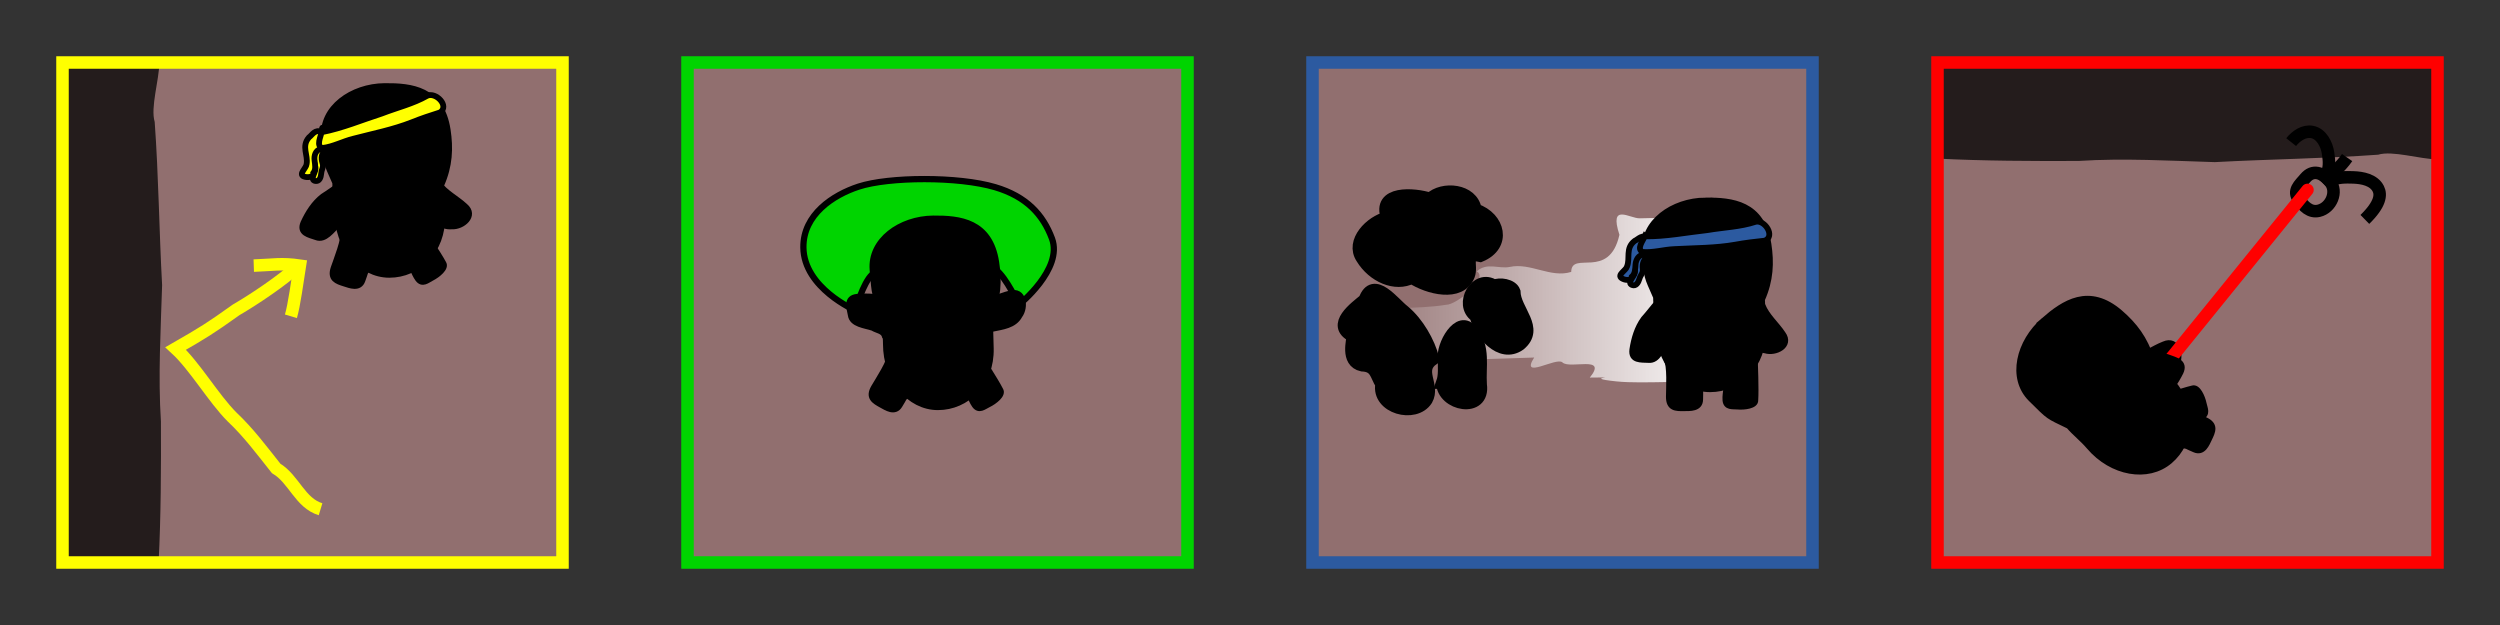 <?xml version="1.0" encoding="UTF-8" standalone="no"?>
<!-- Created with Inkscape (http://www.inkscape.org/) -->

<svg
   xmlns:dc="http://purl.org/dc/elements/1.1/"
   xmlns:cc="http://creativecommons.org/ns#"
   xmlns:rdf="http://www.w3.org/1999/02/22-rdf-syntax-ns#"
   xmlns:svg="http://www.w3.org/2000/svg"
   xmlns="http://www.w3.org/2000/svg"
   xmlns:xlink="http://www.w3.org/1999/xlink"
   xmlns:sodipodi="http://sodipodi.sourceforge.net/DTD/sodipodi-0.dtd"
   xmlns:inkscape="http://www.inkscape.org/namespaces/inkscape"
   width="200"
   height="50"
   id="svg2"
   version="1.1"
   inkscape:version="0.48.3.1 r9886"
   sodipodi:docname="specialmoves.svg"
   inkscape:export-filename="/home/micha/Programmieren/git/platformer/images/poff.png"
   inkscape:export-xdpi="90"
   inkscape:export-ydpi="90">
  <rect width="100%" height="100%" fill="#333333" stroke="none"/>
  <sodipodi:namedview
     id="base"
     pagecolor="#000000"
     bordercolor="#666666"
     borderopacity="1.0"
     inkscape:pageopacity="0.0"
     inkscape:pageshadow="2"
     inkscape:zoom="0.99999999"
     inkscape:cx="0.57223709"
     inkscape:cy="-95.292644"
     inkscape:document-units="px"
     inkscape:current-layer="layer1"
     showgrid="true"
     inkscape:showpageshadow="true"
     inkscape:window-width="1280"
     inkscape:window-height="750"
     inkscape:window-x="0"
     inkscape:window-y="25"
     inkscape:window-maximized="1">
    <inkscape:grid
       type="xygrid"
       id="grid2985"
       empspacing="5"
       visible="true"
       enabled="true"
       snapvisiblegridlinesonly="true"
       spacingx="10px"
       spacingy="10px"
       originx="0px"
       originy="0px" />
  </sodipodi:namedview>
  <defs
     id="defs4">
    <marker
       inkscape:stockid="Arrow1Send"
       orient="auto"
       refY="0.0"
       refX="0.0"
       id="Arrow1Send"
       style="overflow:visible;">
      <path
         id="path6250"
         d="M 0.0,0.0 L 5.0,-5.0 L -12.5,0.0 L 5.0,5.0 L 0.0,0.0 z "
         style="fill-rule:evenodd;stroke:#000000;stroke-width:1.0pt;"
         transform="scale(0.2) rotate(180) translate(6,0)" />
    </marker>
    <marker
       inkscape:stockid="Arrow1Lend"
       orient="auto"
       refY="0.0"
       refX="0.0"
       id="Arrow1Lend"
       style="overflow:visible;">
      <path
         id="path6238"
         d="M 0.0,0.0 L 5.0,-5.0 L -12.5,0.0 L 5.0,5.0 L 0.0,0.0 z "
         style="fill-rule:evenodd;stroke:#000000;stroke-width:1.0pt;"
         transform="scale(0.8) rotate(180) translate(12.5,0)" />
    </marker>
    <linearGradient
       id="linearGradient4792">
      <stop
         style="stop-color:#ffffff;stop-opacity:1;"
         offset="0"
         id="stop4794" />
      <stop
         style="stop-color:#ffffff;stop-opacity:0;"
         offset="1"
         id="stop4796" />
    </linearGradient>
    <linearGradient
       inkscape:collect="always"
       xlink:href="#linearGradient4792"
       id="linearGradient4800"
       x1="222.475"
       y1="1022.362"
       x2="42.475"
       y2="1022.362"
       gradientUnits="userSpaceOnUse"
       gradientTransform="translate(-2.475,0)" />
    <linearGradient
       inkscape:collect="always"
       xlink:href="#linearGradient4792-4"
       id="linearGradient4800-1"
       x1="222.475"
       y1="1022.362"
       x2="42.475"
       y2="1022.362"
       gradientUnits="userSpaceOnUse"
       gradientTransform="translate(-2.475,0)" />
    <linearGradient
       id="linearGradient4792-4">
      <stop
         style="stop-color:#ffffff;stop-opacity:1;"
         offset="0"
         id="stop4794-5" />
      <stop
         style="stop-color:#ffffff;stop-opacity:0;"
         offset="1"
         id="stop4796-4" />
    </linearGradient>
    <linearGradient
       y2="1022.362"
       x2="72.475"
       y1="1022.362"
       x1="222.475"
       gradientTransform="translate(-52.475,-3.737659e-7)"
       gradientUnits="userSpaceOnUse"
       id="linearGradient4966"
       xlink:href="#linearGradient4792-4-7"
       inkscape:collect="always" />
    <linearGradient
       id="linearGradient4792-4-7">
      <stop
         style="stop-color:#ffffff;stop-opacity:1;"
         offset="0"
         id="stop4794-5-4" />
      <stop
         style="stop-color:#ffffff;stop-opacity:0;"
         offset="1"
         id="stop4796-4-6" />
    </linearGradient>
    <linearGradient
       y2="1022.362"
       x2="72.475"
       y1="1022.362"
       x1="222.475"
       gradientTransform="translate(-2.475,-50)"
       gradientUnits="userSpaceOnUse"
       id="linearGradient4651-2"
       xlink:href="#linearGradient4792-4-7-9"
       inkscape:collect="always" />
    <linearGradient
       id="linearGradient4792-4-7-9">
      <stop
         style="stop-color:#ffffff;stop-opacity:1;"
         offset="0"
         id="stop4794-5-4-8" />
      <stop
         style="stop-color:#ffffff;stop-opacity:0;"
         offset="1"
         id="stop4796-4-6-2" />
    </linearGradient>
    <linearGradient
       y2="1022.362"
       x2="72.475"
       y1="1022.362"
       x1="222.475"
       gradientTransform="matrix(0.405,0,0,1,94.863,-183.731)"
       gradientUnits="userSpaceOnUse"
       id="linearGradient4825-9"
       xlink:href="#linearGradient4792-4-7-9-0"
       inkscape:collect="always" />
    <linearGradient
       id="linearGradient4792-4-7-9-0">
      <stop
         style="stop-color:#ffffff;stop-opacity:1;"
         offset="0"
         id="stop4794-5-4-8-9" />
      <stop
         style="stop-color:#ffffff;stop-opacity:0;"
         offset="1"
         id="stop4796-4-6-2-8" />
    </linearGradient>
    <linearGradient
       inkscape:collect="always"
       xlink:href="#linearGradient4792-4-7-9"
       id="linearGradient7755"
       gradientUnits="userSpaceOnUse"
       gradientTransform="matrix(0.203,0,0,0.5,93.05,513.092)"
       x1="222.475"
       y1="1022.362"
       x2="72.475"
       y2="1022.362" />
  </defs>
  <g
     inkscape:label="Ebene 1"
     inkscape:groupmode="layer"
     id="layer1"
     transform="translate(0,-1002.362)">
    <rect
       style="fill:#916f6f;fill-opacity:1;stroke:none"
       id="rect7638-3"
       width="40"
       height="40"
       x="1007.362"
       y="-195"
       transform="matrix(0,1,-1,0,0,0)" />
    <rect
       style="fill:#916f6f;fill-opacity:1;stroke:none"
       id="rect7638-9"
       width="40"
       height="40"
       x="55"
       y="1007.362" />
    <rect
       style="fill:#916f6f;fill-opacity:1;stroke:none"
       id="rect7638-7"
       width="40"
       height="40"
       x="105"
       y="1007.362" />
    <path
       style="fill:#00d400;stroke:#000000;stroke-width:0.5px;stroke-linecap:butt;stroke-linejoin:miter;stroke-opacity:1;fill-opacity:1"
       d="m 68.425,1027.189 c 0,0 0.617,-2.204 1.341,-2.863 1.748,-1.591 6.782,-2.765 9.869,-0.422 0.898,0.682 1.871,2.844 1.871,2.844 0,0 3.564,-2.852 2.652,-5.303 -0.708,-1.902 -2.031,-3.363 -4.552,-4.11 -2.93,-0.869 -8.487,-0.838 -10.916,-0.044 -2.042,0.668 -4.443,2.238 -4.419,4.861 0.029,3.261 4.154,5.038 4.154,5.038 z"
       id="path6241-5-5"
       inkscape:connector-curvature="0"
       sodipodi:nodetypes="csscssssc" />
    <path
       style="fill:#000000;stroke:#000000;stroke-width:0.465;stroke-linecap:round;stroke-linejoin:miter;stroke-miterlimit:4;stroke-opacity:1;stroke-dasharray:none"
       d="m 78.103,1026.599 c 0.954,-0.036 1.79,-0.539 2.696,-0.759 1.113,-0.326 1.277,1.094 0.767,1.768 -0.425,0.803 -1.393,0.892 -2.183,1.061 -0.161,0.05 -0.316,0.122 -0.452,0.222"
       id="path4336-7-3-8-1-7-7-8-4-9-2"
       inkscape:connector-curvature="0" />
    <path
       style="fill:#000000;stroke:#000000;stroke-width:0.465;stroke-linecap:butt;stroke-linejoin:miter;stroke-miterlimit:4;stroke-opacity:1;stroke-dasharray:none"
       d="m 78.168,1030.528 c 0.367,0.574 1.462,2.248 1.861,3.034 0.246,0.365 -0.467,0.924 -0.965,1.163 -0.361,0.173 -0.742,0.533 -1.089,0.058 -0.396,-0.582 -0.278,-0.871 -0.877,-1.296"
       id="path4025-7-2-5-8-9-4-7-8-1-0-1-6-9-5-6-1"
       inkscape:connector-curvature="0"
       sodipodi:nodetypes="ccscc" />
    <path
       style="fill:#000000;stroke:#000000;stroke-width:0.465;stroke-miterlimit:4;stroke-opacity:1;stroke-dasharray:none"
       d="m 74.658,1019.839 c -2.629,0.022 -5.053,1.756 -4.854,4.117 0.184,2.183 0.13,1.844 0.902,3.616 -0.003,0.728 0.166,1.49 0.166,2.317 0,2.789 1.861,5.049 4.163,5.049 2.302,0 4.294,-1.913 4.228,-4.701 -0.022,-0.933 -0.046,-1.713 -0.08,-2.477 0.688,-1.532 0.741,-2.968 0.517,-4.419 -0.503,-3.268 -2.92,-3.52 -5.043,-3.502 z"
       id="path2985-6-6-0-8-7-5-9-7-2-7-9-8-5-2-3"
       inkscape:connector-curvature="0"
       sodipodi:nodetypes="sscssccss" />
    <path
       style="fill:#000000;stroke:#000000;stroke-width:0.465;stroke-linecap:round;stroke-linejoin:miter;stroke-miterlimit:4;stroke-opacity:1;stroke-dasharray:none"
       d="m 71.25,1030.612 c 0.003,0.64 -1.016,2.178 -1.341,2.74 -0.464,0.804 0.02,1.087 0.623,1.416 0.362,0.197 1.055,0.673 1.439,0.02 0.386,-0.589 0.205,-0.546 0.796,-0.981"
       id="path4025-5-4-4-6-7-0-2-3-4-7-9-5-6-6-3"
       inkscape:connector-curvature="0"
       sodipodi:nodetypes="csscc" />
    <path
       style="fill:#000000;stroke:#000000;stroke-width:0.465;stroke-linecap:round;stroke-linejoin:miter;stroke-miterlimit:4;stroke-opacity:1;stroke-dasharray:none"
       d="m 72.718,1027.203 c -0.511,-0.276 -1.048,-0.501 -1.555,-0.781 -0.816,-0.343 -1.723,-0.387 -2.593,-0.316 -0.913,0.093 -0.609,0.891 -0.512,1.446 0.095,0.77 1.153,0.83 1.762,1.04 0.321,0.208 0.86,0.229 0.96,0.668"
       id="path4051-8-1-8-8-3-8-0-3-0-5-1-5-1-7-9-2"
       inkscape:connector-curvature="0"
       sodipodi:nodetypes="cccccc" />
    <path
       inkscape:connector-curvature="0"
       style="fill:#241c1c;fill-opacity:1;stroke:none"
       d="m 195,1007.362 -40,0 0,7.688 c 3.749,0.191 7.524,0.202 11.281,0.188 3.643,-0.236 7.274,-0.014 10.906,0.094 4.363,-0.237 8.714,-0.279 13.062,-0.594 1.148,-0.35 3.323,0.353 4.75,0.375 l 0,-7.75 z"
       id="path7674-0" />
    <g
       transform="matrix(0.354,-0.354,0.354,0.354,-186.899,652.125)"
       id="g4472"
       style="stroke:#000000">
      <path
         sodipodi:nodetypes="sssss"
         inkscape:connector-curvature="0"
         id="path3421"
         d="m 9.625,1039.281 c -1.396,0.12 -2.846,-0.054 -3.113,1.657 -0.205,1.312 -0.286,2.768 0.972,3.553 1.737,1.083 4.361,0.01 4.557,-1.992 0.195,-1.998 -0.549,-3.379 -2.416,-3.218 z"
         style="fill:none;stroke:#000000;stroke-width:2;stroke-linecap:butt;stroke-linejoin:miter;stroke-miterlimit:4;stroke-opacity:1;stroke-dasharray:none" />
      <path
         sodipodi:nodetypes="cssc"
         inkscape:connector-curvature="0"
         id="path4228"
         d="m 12.188,1041.237 c 1.259,-0.098 2.16,-1.268 2.855,-2.194 0.857,-1.14 1.454,-2.962 0.597,-4.21 -0.748,-1.089 -2.232,-1.367 -3.515,-1.221"
         style="fill:none;stroke:#000000;stroke-width:2;stroke-linecap:butt;stroke-linejoin:miter;stroke-miterlimit:4;stroke-opacity:1;stroke-dasharray:none" />
      <path
         sodipodi:nodetypes="cssc"
         inkscape:connector-curvature="0"
         id="path4230"
         d="m 12.125,1042.425 c 1.18,0.215 2.261,1.375 3.02,2.18 0.99,1.051 2.059,2.603 1.556,4.122 -0.34,1.028 -1.496,1.987 -4.982,1.948"
         style="fill:none;stroke:#000000;stroke-width:2;stroke-linecap:butt;stroke-linejoin:miter;stroke-miterlimit:4;stroke-opacity:1;stroke-dasharray:none" />
      <path
         sodipodi:nodetypes="cc"
         inkscape:connector-curvature="0"
         id="path4232"
         d="m 11.062,1041.737 c 2.202,-0.041 3.472,0.337 5.642,-0.055"
         style="fill:none;stroke:#000000;stroke-width:2;stroke-linecap:butt;stroke-linejoin:miter;stroke-miterlimit:4;stroke-opacity:1;stroke-dasharray:none" />
    </g>
    <path
       style="fill:#000000;stroke:#000000;stroke-width:0.465;stroke-linecap:round;stroke-linejoin:miter;stroke-miterlimit:4;stroke-opacity:1;stroke-dasharray:none"
       d="m 170.546,1031.016 c 0.94,-0.163 1.702,-0.773 2.571,-1.111 1.06,-0.471 1.411,0.914 0.996,1.65 -0.314,0.853 -1.262,1.07 -2.022,1.342 -0.153,0.071 -0.297,0.163 -0.419,0.281"
       id="path4336-7-3-7-0"
       inkscape:connector-curvature="0" />
    <path
       style="fill:#000000;stroke:#000000;stroke-width:0.465;stroke-linecap:butt;stroke-linejoin:miter;stroke-miterlimit:4;stroke-opacity:1;stroke-dasharray:none"
       d="m 172.005,1034.521 c 0.645,-0.22 2.532,-0.884 3.39,-1.084 0.414,-0.152 0.786,0.674 0.899,1.214 0.082,0.392 0.341,0.848 -0.203,1.072 -0.66,0.246 -0.912,0.062 -1.468,0.543"
       id="path4025-7-2-5-8-9-4-7-8-1-3-2"
       inkscape:connector-curvature="0"
       sodipodi:nodetypes="ccscc" />
    <path
       style="fill:#000000;stroke:#000000;stroke-width:0.465;stroke-miterlimit:4;stroke-opacity:1;stroke-dasharray:none"
       d="m 163.505,1027.99 c -1.987,1.721 -2.709,4.612 -1.027,6.281 1.556,1.543 1.294,1.32 3.03,2.168 0.47,0.556 1.092,1.027 1.629,1.657 1.808,2.123 4.69,2.638 6.443,1.146 1.753,-1.492 2.029,-4.24 0.172,-6.32 -0.622,-0.697 -1.146,-1.274 -1.667,-1.835 -0.469,-1.612 -1.36,-2.74 -2.471,-3.7 -2.501,-2.162 -4.505,-0.787 -6.11,0.603 z"
       id="path2985-6-6-0-8-7-5-9-7-9-9"
       inkscape:connector-curvature="0"
       sodipodi:nodetypes="sscssccss" />
    <path
       style="fill:#000000;stroke:#000000;stroke-width:0.465;stroke-linecap:round;stroke-linejoin:miter;stroke-miterlimit:4;stroke-opacity:1;stroke-dasharray:none"
       d="m 173.739,1034.498 c 0.367,0.524 2.087,1.191 2.677,1.463 0.843,0.388 0.612,0.899 0.309,1.516 -0.181,0.37 -0.472,1.159 -1.163,0.847 -0.655,-0.258 -0.482,-0.328 -1.216,-0.342"
       id="path4025-5-4-4-6-7-0-2-3-18-2"
       inkscape:connector-curvature="0"
       sodipodi:nodetypes="csscc" />
    <path
       style="fill:none;stroke:#ff0000;stroke-width:1;stroke-linecap:round;stroke-linejoin:miter;stroke-miterlimit:4;stroke-opacity:1;stroke-dasharray:none"
       d="m 173.532,1031.201 11.066,-13.646"
       id="path5425"
       inkscape:connector-curvature="0"
       sodipodi:nodetypes="cc" />
    <path
       style="fill:#000000;stroke:#000000;stroke-width:0.465;stroke-linecap:round;stroke-linejoin:miter;stroke-miterlimit:4;stroke-opacity:1;stroke-dasharray:none"
       d="m 171.354,1035.126 c 0.501,-0.294 0.971,-0.636 1.474,-0.925 0.717,-0.52 1.224,-1.273 1.615,-2.054 0.394,-0.829 -0.446,-0.983 -0.971,-1.188 -0.708,-0.318 -1.307,0.556 -1.803,0.968 -0.344,0.167 -0.641,0.617 -1.069,0.474"
       id="path4051-8-1-8-8-3-8-0-3-73-9"
       inkscape:connector-curvature="0"
       sodipodi:nodetypes="cccccc" />
    <path
       style="fill:url(#linearGradient7755);fill-opacity:1;stroke:none"
       d="m 134.767,1019.827 c -3.484,0.367 -0.096,-0.127 -3.584,0 -0.794,0.029 -2.477,-1.28 -1.629,1.319 -0.823,3.67 -3.83,1.229 -3.857,2.969 -1.641,0.514 -3.263,-0.762 -4.914,-0.399 -0.876,0.18 -1.812,-0.395 -2.644,0.354 1.013,0.575 -1.65,2.685 -2.427,2.671 -2.426,0.395 -4.87,0.104 -7.283,0.668 1.58,2.796 3.813,1.333 5.581,2.831 -0.769,0.117 -2.636,1.248 -0.67,0.901 3.134,0.088 6.264,-0.09 9.394,-0.177 -1.156,1.818 1.754,-0.053 2.256,0.386 0.575,0.58 3.675,-0.614 2.194,1.218 3.003,-0.034 -0.869,-0.01 2.121,0.305 2.295,0.239 6.09,-0.187 8.392,0.241 1.652,0.509 1.335,-0.11 1.793,-1.359 0.682,-1.862 1.603,-2.796 1.375,-5.106 0.634,-3.15 -0.403,-6.775 -1.594,-7.38 -0.638,-0.324 -1.149,-0.814 -1.769,0.633 -1.024,0.357 -2.079,-0.195 -2.736,-0.073 z"
       id="path4788-0"
       inkscape:connector-curvature="0"
       sodipodi:nodetypes="cscccccccccccscscsccc" />
    <path
       style="fill:#000000;stroke:#000000;stroke-width:0.465;stroke-linecap:round;stroke-linejoin:miter;stroke-miterlimit:4;stroke-opacity:1;stroke-dasharray:none"
       d="m 141,1026.797 c 0.358,0.885 1.114,1.501 1.628,2.279 0.684,0.937 -0.596,1.572 -1.403,1.321 -0.9,-0.127 -1.312,-1.008 -1.738,-1.694 -0.101,-0.135 -0.222,-0.257 -0.363,-0.35"
       id="path4336-7-3-0-5"
       inkscape:connector-curvature="0" />
    <g
       id="g4324-3-2-18-7"
       transform="matrix(0.17,0,0,0.17,45.333,983.334)"
       style="fill:#2c5aa0;stroke-width:2.738;stroke-miterlimit:4;stroke-dasharray:none;fill-opacity:1">
      <path
         sodipodi:nodetypes="ssssssssss"
         inkscape:connector-curvature="0"
         id="path3141-9-5-8-7-3-0-6-4"
         d="m 510.047,224.89 c -3.747,-1.192 -4.84,1.129 -6.376,2.735 -3.909,4.087 -0.375,8.298 -0.996,12.616 -0.263,1.83 -3.89,4.766 -1.303,5.81 1.806,0.729 2.928,-1.068 3.464,-2.917 0.598,-2.063 1.861,-2.561 1.564,-4.841 -0.272,-2.087 0.415,-4.908 2.766,-5.201 2.83,-0.353 3.389,-2.756 2.738,-5.235 -0.552,-2.104 0.733,-4.658 -1.935,-4.855 -0.459,-0.034 0.516,2.027 0.079,1.888 z"
         style="fill:#2c5aa0;fill-opacity:1;stroke:#000000;stroke-width:2.738;stroke-linecap:butt;stroke-linejoin:miter;stroke-miterlimit:4;stroke-opacity:1;stroke-dasharray:none" />
      <path
         sodipodi:nodetypes="ccccccccsc"
         inkscape:connector-curvature="0"
         id="path3141-9-4-5-3-8-86-1"
         d="m 509.364,223.968 c -3.414,-1.952 -4.796,0.397 -6.806,1.345 -4.471,3.463 -1.948,8.096 -3.605,12.131 -0.486,1.784 -4.794,3.843 -2.486,5.411 1.619,1.083 4.594,1.251 4.743,-0.668 1.631,-1.398 1.608,-3.578 1.793,-5.871 0.17,-2.097 1.421,-4.458 3.79,-4.51 2.808,0.499 4.249,-2.031 3.77,-4.548 0.261,-2.159 1.688,-4.402 -0.88,-5.152 -0.442,-0.129 0.084,2.086 -0.317,1.863 z"
         style="fill:#2c5aa0;fill-opacity:1;stroke:#000000;stroke-width:2.738;stroke-linecap:butt;stroke-linejoin:miter;stroke-miterlimit:4;stroke-opacity:1;stroke-dasharray:none" />
    </g>
    <path
       style="fill:#000000;stroke:#000000;stroke-width:0.465;stroke-linecap:butt;stroke-linejoin:miter;stroke-miterlimit:4;stroke-opacity:1;stroke-dasharray:none"
       d="m 140.379,1030.824 c 0.022,0.681 0.105,2.68 0.046,3.559 0.024,0.44 -0.874,0.555 -1.424,0.505 -0.399,-0.036 -0.91,0.078 -0.966,-0.507 -0.042,-0.703 0.207,-0.89 -0.09,-1.562"
       id="path4025-7-2-5-8-9-4-7-8-1-1-5"
       inkscape:connector-curvature="0"
       sodipodi:nodetypes="ccscc" />
    <path
       style="fill:#000000;stroke:#000000;stroke-width:0.465;stroke-miterlimit:4;stroke-opacity:1;stroke-dasharray:none"
       d="m 136.436,1018.4 c -2.629,0.022 -5.053,1.756 -4.854,4.117 0.184,2.183 0.13,1.844 0.902,3.616 -0.003,0.728 0.166,1.49 0.166,2.318 0,2.789 1.861,5.049 4.163,5.049 2.302,0 4.294,-1.913 4.228,-4.701 -0.022,-0.933 -0.046,-1.713 -0.08,-2.477 0.688,-1.532 0.741,-2.968 0.517,-4.419 -0.503,-3.268 -2.92,-3.52 -5.043,-3.502 z"
       id="path2985-6-6-0-8-7-5-9-7-5-5"
       inkscape:connector-curvature="0"
       sodipodi:nodetypes="sscssccss" />
    <path
       style="fill:#000000;stroke:#000000;stroke-width:0.465;stroke-linecap:round;stroke-linejoin:miter;stroke-miterlimit:4;stroke-opacity:1;stroke-dasharray:none"
       d="m 133.312,1031.056 c 0.321,0.554 0.2,2.395 0.198,3.044 -0.003,0.928 0.557,0.934 1.245,0.919 0.412,-0.01 1.25,0.06 1.258,-0.698 0.042,-0.703 -0.094,-0.575 0.203,-1.247"
       id="path4025-5-4-4-6-7-0-2-3-26-0"
       inkscape:connector-curvature="0"
       sodipodi:nodetypes="csscc" />
    <path
       style="fill:#2c5aa0;fill-opacity:1;stroke:#000000;stroke-width:0.465;stroke-linecap:butt;stroke-linejoin:miter;stroke-miterlimit:4;stroke-opacity:1;stroke-dasharray:none"
       d="m 131.588,1021.27 c 1.679,0.019 3.343,-0.319 5.01,-0.501 1.28,-0.218 2.616,-0.258 3.845,-0.663 0.746,-0.183 1.608,1.169 0.736,1.51 -0.784,0.084 -1.566,0.174 -2.345,0.319 -1.609,0.284 -3.243,0.265 -4.868,0.355 -0.857,0.032 -1.707,0.305 -2.562,0.23 -0.506,-0.239 0.052,-0.938 0.183,-1.251 z"
       id="path4358-8-7-7-5-8-51-1"
       inkscape:connector-curvature="0" />
    <g
       id="g4319-3-9-1-0"
       transform="matrix(0.197,0,0,0.197,31.554,979.528)"
       style="stroke-width:2.356;stroke-miterlimit:4;stroke-dasharray:none;fill:#000000">
      <path
         sodipodi:nodetypes="ssssss"
         inkscape:connector-curvature="0"
         id="path4029-4-1-1-0-69-3"
         d="m 526.608,225.665 c 1.304,7.175 8.901,4.975 13.87,4.541 5.63,-0.492 11.998,2.604 13.608,-3.169 2.501,-8.966 -7.106,-7.938 -12.226,-6.725 -5.041,1.194 -11.837,-4.381 -15.289,1.719 -0.614,1.086 -0.188,2.394 0.038,3.634 z"
         style="fill:#000000;stroke:#000000;stroke-width:2.357;stroke-linecap:butt;stroke-linejoin:miter;stroke-miterlimit:4;stroke-opacity:1;stroke-dasharray:none" />
      <path
         sodipodi:nodetypes="ccccsc"
         inkscape:connector-curvature="0"
         id="path4057-1-3-8-2-6-4"
         d="m 534.792,223.66 c -0.591,0.27 -1.096,0.455 -1.088,1.209 -0.005,0.717 0.32,1.502 1.058,1.728 0.783,0.44 1.566,-0.233 1.916,-0.907 0.506,-0.577 0.474,-1.129 -0.19,-1.877 -0.327,-0.369 -1.164,-0.42 -1.696,-0.151 z"
         style="fill:#000000;fill-opacity:1;stroke:#000000;stroke-width:2.051;stroke-linecap:butt;stroke-linejoin:miter;stroke-miterlimit:4;stroke-opacity:1;stroke-dasharray:none" />
      <path
         sodipodi:nodetypes="csc"
         inkscape:connector-curvature="0"
         id="path4066-9-2-6-8-0-3"
         d="m 547.214,223.739 c -1.807,0.514 -1.91,3.011 0.391,2.867 1.674,-0.105 1.206,-3.156 -0.391,-2.867 z"
         style="fill:#000000;fill-opacity:1;stroke:#000000;stroke-width:2.087;stroke-linecap:butt;stroke-linejoin:miter;stroke-miterlimit:4;stroke-opacity:1;stroke-dasharray:none" />
    </g>
    <path
       style="fill:#000000;stroke:#000000;stroke-width:0.465;stroke-linecap:round;stroke-linejoin:miter;stroke-miterlimit:4;stroke-opacity:1;stroke-dasharray:none"
       d="m 132.612,1026.543 c -0.386,0.434 -0.729,0.904 -1.119,1.333 -0.522,0.715 -0.774,1.587 -0.906,2.45 -0.12,0.91 0.727,0.798 1.289,0.832 0.772,0.085 1.074,-0.931 1.418,-1.475 0.276,-0.264 0.421,-0.784 0.872,-0.779"
       id="path4051-8-1-8-8-3-8-0-3-7-1"
       inkscape:connector-curvature="0"
       sodipodi:nodetypes="cccccc" />
    <path
       style="fill:#000000;fill-opacity:1;stroke:#000000;stroke-width:1;stroke-linecap:butt;stroke-linejoin:miter;stroke-miterlimit:4;stroke-opacity:1;stroke-dasharray:none"
       d="m 110.525,1033.102 c -0.336,1.88 2.68,2.693 3.601,1.233 0.658,-1.173 -0.81,-2.335 0.525,-3.263 -0.353,-1.355 -1.235,-2.879 -2.326,-3.798 -0.847,-0.639 -2.434,-2.881 -3.148,-0.924 -0.701,0.588 -2.722,2.019 -0.961,2.891 0.028,0.289 -0.546,2.056 0.751,2.338 1.135,0.05 1.087,0.773 1.559,1.524 z"
       id="path4386"
       inkscape:connector-curvature="0"
       sodipodi:nodetypes="cccccccc" />
    <path
       style="fill:#000000;fill-opacity:1;stroke:#000000;stroke-width:1;stroke-linecap:butt;stroke-linejoin:miter;stroke-miterlimit:4;stroke-opacity:1;stroke-dasharray:none"
       d="m 115.387,1032.969 c 0.019,1.821 3.388,2.444 3.067,0.169 -0.101,-1.451 0.328,-3.009 -0.724,-4.264 -0.965,-1.381 -2.41,1.167 -2.2,2.241 -0.019,0.618 0.069,1.257 -0.143,1.854 z"
       id="path4388"
       inkscape:connector-curvature="0"
       sodipodi:nodetypes="ccccc" />
    <path
       style="fill:#000000;fill-opacity:1;stroke:#000000;stroke-width:1;stroke-linecap:butt;stroke-linejoin:miter;stroke-miterlimit:4;stroke-opacity:1;stroke-dasharray:none"
       d="m 118.038,1019.137 c -0.256,-1.615 -2.629,-1.83 -3.628,-0.86 -1.267,-0.418 -4.227,-0.645 -3.437,1.505 -1.287,0.3 -2.899,1.89 -2.013,3.222 0.901,1.477 2.673,2.244 3.987,1.563 1.3,0.851 3.881,1.519 4.548,-0.177 0.31,-0.788 -0.433,-1.869 0.932,-1.566 2.04,-0.856 1.515,-3.037 -0.389,-3.686 z"
       id="path4390"
       inkscape:connector-curvature="0"
       sodipodi:nodetypes="cccccscc" />
    <path
       style="fill:#000000;fill-opacity:1;stroke:#000000;stroke-width:1;stroke-linecap:butt;stroke-linejoin:miter;stroke-miterlimit:4;stroke-opacity:1;stroke-dasharray:none"
       d="m 119.541,1025.236 c -1.425,-0.965 -2.813,1.479 -1.475,2.415 0.328,1.325 1.962,3.356 3.499,2.28 1.581,-1.295 -0.398,-2.741 -0.424,-4.235 -0.201,-0.546 -1.187,-0.67 -1.6,-0.461 z"
       id="path4392"
       inkscape:connector-curvature="0"
       sodipodi:nodetypes="ccccc" />
    <rect
       style="fill:#916f6f;fill-opacity:1;stroke:none"
       id="rect7638"
       width="40"
       height="40"
       x="5"
       y="1007.362" />
    <g
       id="g4324-3-2-6-3"
       transform="matrix(0.166,-0.034,0.034,0.166,-66.372,993.042)"
       style="fill:#ffff00;stroke-width:2.738;stroke-miterlimit:4;stroke-dasharray:none">
      <path
         sodipodi:nodetypes="ssssssssss"
         inkscape:connector-curvature="0"
         id="path3141-9-5-8-7-3-0-2-4"
         d="m 510.047,224.89 c -3.747,-1.192 -4.84,1.129 -6.376,2.735 -3.909,4.087 -0.375,8.298 -0.996,12.616 -0.263,1.83 -3.89,4.766 -1.303,5.81 1.806,0.729 2.928,-1.068 3.464,-2.917 0.598,-2.063 1.861,-2.561 1.564,-4.841 -0.272,-2.087 0.415,-4.908 2.766,-5.201 2.83,-0.353 3.389,-2.756 2.738,-5.235 -0.552,-2.104 0.733,-4.658 -1.935,-4.855 -0.459,-0.034 0.516,2.027 0.079,1.888 z"
         style="fill:#ffff00;fill-opacity:1;stroke:#000000;stroke-width:2.738;stroke-linecap:butt;stroke-linejoin:miter;stroke-miterlimit:4;stroke-opacity:1;stroke-dasharray:none" />
      <path
         sodipodi:nodetypes="ccccccccsc"
         inkscape:connector-curvature="0"
         id="path3141-9-4-5-3-8-8-5"
         d="m 509.364,223.968 c -3.414,-1.952 -4.796,0.397 -6.806,1.345 -4.471,3.463 -1.948,8.096 -3.605,12.131 -0.486,1.784 -4.794,3.843 -2.486,5.411 1.619,1.083 4.594,1.251 4.743,-0.668 1.631,-1.398 1.608,-3.578 1.793,-5.871 0.17,-2.097 1.421,-4.458 3.79,-4.51 2.808,0.499 4.249,-2.031 3.77,-4.548 0.261,-2.159 1.688,-4.402 -0.88,-5.152 -0.442,-0.129 0.084,2.086 -0.317,1.863 z"
         style="fill:#ffff00;fill-opacity:1;stroke:#000000;stroke-width:2.738;stroke-linecap:butt;stroke-linejoin:miter;stroke-miterlimit:4;stroke-opacity:1;stroke-dasharray:none" />
    </g>
    <path
       style="fill:#000000;stroke:#000000;stroke-width:0.465;stroke-linecap:round;stroke-linejoin:miter;stroke-miterlimit:4;stroke-opacity:1;stroke-dasharray:none"
       d="m 35.076,1017.029 c 0.558,0.774 1.439,1.192 2.124,1.826 0.887,0.747 -0.204,1.669 -1.048,1.617 -0.904,0.091 -1.514,-0.667 -2.092,-1.231 -0.131,-0.107 -0.276,-0.196 -0.435,-0.254"
       id="path4336-7-3-8-1-7"
       inkscape:connector-curvature="0" />
    <path
       style="fill:#000000;stroke:#000000;stroke-width:0.465;stroke-linecap:butt;stroke-linejoin:miter;stroke-miterlimit:4;stroke-opacity:1;stroke-dasharray:none"
       d="m 33.544,1020.427 c 0.379,0.566 1.508,2.218 1.924,2.995 0.254,0.36 -0.448,0.934 -0.941,1.183 -0.357,0.18 -0.731,0.548 -1.088,0.081 -0.408,-0.574 -0.296,-0.865 -0.904,-1.278"
       id="path4025-7-2-5-8-9-4-7-8-1-0-1"
       inkscape:connector-curvature="0"
       sodipodi:nodetypes="ccscc" />
    <path
       style="fill:#000000;stroke:#000000;stroke-width:0.465;stroke-miterlimit:4;stroke-opacity:1;stroke-dasharray:none"
       d="m 30.771,1009.248 c -2.629,0.022 -5.053,1.756 -4.854,4.117 0.184,2.183 0.13,1.844 0.902,3.615 -0.003,0.728 0.166,1.49 0.166,2.318 0,2.788 1.861,5.049 4.163,5.049 2.302,0 4.294,-1.913 4.228,-4.701 -0.022,-0.933 -0.046,-1.713 -0.08,-2.477 0.688,-1.532 0.741,-2.968 0.517,-4.419 -0.503,-3.268 -2.92,-3.52 -5.043,-3.502 z"
       id="path2985-6-6-0-8-7-5-9-7-2-7"
       inkscape:connector-curvature="0"
       sodipodi:nodetypes="sscssccss" />
    <path
       style="fill:#000000;stroke:#000000;stroke-width:0.465;stroke-linecap:round;stroke-linejoin:miter;stroke-miterlimit:4;stroke-opacity:1;stroke-dasharray:none"
       d="m 27.462,1020.841 c 0.13,0.626 -0.565,2.336 -0.771,2.951 -0.296,0.88 0.235,1.062 0.891,1.265 0.394,0.122 1.167,0.451 1.414,-0.265 0.262,-0.654 0.092,-0.576 0.586,-1.12"
       id="path4025-5-4-4-6-7-0-2-3-4-7"
       inkscape:connector-curvature="0"
       sodipodi:nodetypes="csscc" />
    <path
       style="fill:#ffff00;fill-opacity:1;stroke:#000000;stroke-width:0.465;stroke-linecap:butt;stroke-linejoin:miter;stroke-miterlimit:4;stroke-opacity:1;stroke-dasharray:none"
       d="m 25.732,1012.938 c 1.649,-0.318 3.212,-0.982 4.808,-1.494 1.21,-0.47 2.511,-0.777 3.635,-1.419 0.695,-0.329 1.81,0.823 1.024,1.332 -0.751,0.239 -1.499,0.484 -2.234,0.782 -1.52,0.601 -3.124,0.909 -4.698,1.323 -0.834,0.203 -1.611,0.641 -2.464,0.739 -0.544,-0.132 -0.137,-0.929 -0.071,-1.262 z"
       id="path4358-8-7-7-5-8-7-0"
       inkscape:connector-curvature="0" />
    <g
       id="g4319-3-9-9-41"
       transform="matrix(0.192,-0.045,0.045,0.192,-81.412,995.224)"
       style="stroke-width:2.356;stroke-miterlimit:4;stroke-dasharray:none;fill:#000000">
      <path
         sodipodi:nodetypes="ssssss"
         inkscape:connector-curvature="0"
         id="path4029-4-1-1-0-0-8"
         d="m 526.608,225.665 c 1.304,7.175 8.901,4.975 13.87,4.541 5.63,-0.492 11.998,2.604 13.608,-3.169 2.501,-8.966 -7.106,-7.938 -12.226,-6.725 -5.041,1.194 -11.837,-4.381 -15.289,1.719 -0.614,1.086 -0.188,2.394 0.038,3.634 z"
         style="fill:#000000;stroke:#000000;stroke-width:2.357;stroke-linecap:butt;stroke-linejoin:miter;stroke-miterlimit:4;stroke-opacity:1;stroke-dasharray:none" />
      <path
         sodipodi:nodetypes="ccccsc"
         inkscape:connector-curvature="0"
         id="path4057-1-3-8-2-8-5"
         d="m 534.792,223.66 c -0.591,0.27 -1.096,0.455 -1.088,1.209 -0.005,0.717 0.32,1.502 1.058,1.728 0.783,0.44 1.566,-0.233 1.916,-0.907 0.506,-0.577 0.474,-1.129 -0.19,-1.877 -0.327,-0.369 -1.164,-0.42 -1.696,-0.151 z"
         style="fill:#000000;fill-opacity:1;stroke:#000000;stroke-width:2.051;stroke-linecap:butt;stroke-linejoin:miter;stroke-miterlimit:4;stroke-opacity:1;stroke-dasharray:none" />
      <path
         sodipodi:nodetypes="csc"
         inkscape:connector-curvature="0"
         id="path4066-9-2-6-8-2-5"
         d="m 547.214,223.739 c -1.807,0.514 -1.91,3.011 0.391,2.867 1.674,-0.105 1.206,-3.156 -0.391,-2.867 z"
         style="fill:#000000;fill-opacity:1;stroke:#000000;stroke-width:2.087;stroke-linecap:butt;stroke-linejoin:miter;stroke-miterlimit:4;stroke-opacity:1;stroke-dasharray:none" />
    </g>
    <path
       style="fill:#000000;stroke:#000000;stroke-width:0.465;stroke-linecap:round;stroke-linejoin:miter;stroke-miterlimit:4;stroke-opacity:1;stroke-dasharray:none"
       d="m 27.268,1017.107 c -0.491,0.309 -0.951,0.667 -1.444,0.97 -0.7,0.542 -1.183,1.311 -1.549,2.103 -0.368,0.841 0.477,0.968 1.008,1.157 0.718,0.296 1.289,-0.597 1.771,-1.024 0.338,-0.177 0.621,-0.636 1.053,-0.507"
       id="path4051-8-1-8-8-3-8-0-3-0-5-1"
       inkscape:connector-curvature="0"
       sodipodi:nodetypes="cccccc" />
    <path
       style="fill:none;stroke:#ffff00;stroke-width:1;stroke-linecap:butt;stroke-linejoin:miter;stroke-opacity:1;stroke-miterlimit:4;stroke-dasharray:none"
       d="m 20.301,1023.611 c 1.563,-0.055 2.203,-0.214 3.689,5e-4 -0.187,1.186 -0.458,3.192 -0.717,4.054"
       id="path7229"
       inkscape:connector-curvature="0"
       sodipodi:nodetypes="ccc" />
    <path
       style="fill:none;stroke:#ffff00;stroke-width:1;stroke-linecap:butt;stroke-linejoin:miter;stroke-opacity:1;stroke-miterlimit:4;stroke-dasharray:none"
       d="m 25.645,1043.101 c -1.641,-0.495 -2.136,-2.422 -3.554,-3.267 -1.123,-1.414 -2.198,-2.865 -3.521,-4.109 -1.482,-1.478 -2.972,-4.062 -4.516,-5.484 2.185,-1.253 2.774,-1.62 4.839,-3.093 1.469,-0.853 3.678,-2.339 4.94,-3.493"
       id="path7234"
       inkscape:connector-curvature="0"
       sodipodi:nodetypes="cccccc" />
    <path
       style="fill:#241c1c;stroke:none;stroke-width:1px;stroke-linecap:butt;stroke-linejoin:miter;stroke-opacity:1;fill-opacity:1"
       d="M 5 5 L 5 45 L 12.688 45 C 12.879 41.251 12.89 37.476 12.875 33.719 C 12.639 30.076 12.861 26.444 12.969 22.812 C 12.731 18.45 12.69 14.099 12.375 9.75 C 12.025 8.602 12.729 6.427 12.75 5 L 5 5 z "
       transform="translate(0,1002.362)"
       id="path7674" />
    <rect
       y="1007.362"
       x="5"
       height="40"
       width="40"
       id="rect8303"
       style="fill:none;fill-opacity:1;stroke:#ffff00;stroke-opacity:1" />
    <rect
       y="1007.362"
       x="55"
       height="40"
       width="40"
       id="rect8305"
       style="fill:none;fill-opacity:1;stroke:#00d400;stroke-opacity:1" />
    <rect
       y="1007.362"
       x="105"
       height="40"
       width="40"
       id="rect8305-7"
       style="fill:none;stroke:#2c5aa0;stroke-opacity:1" />
    <rect
       y="1007.362"
       x="155"
       height="40"
       width="40"
       id="rect8305-4"
       style="fill:none;stroke:#ff0000;stroke-opacity:1" />
  </g>
</svg>
